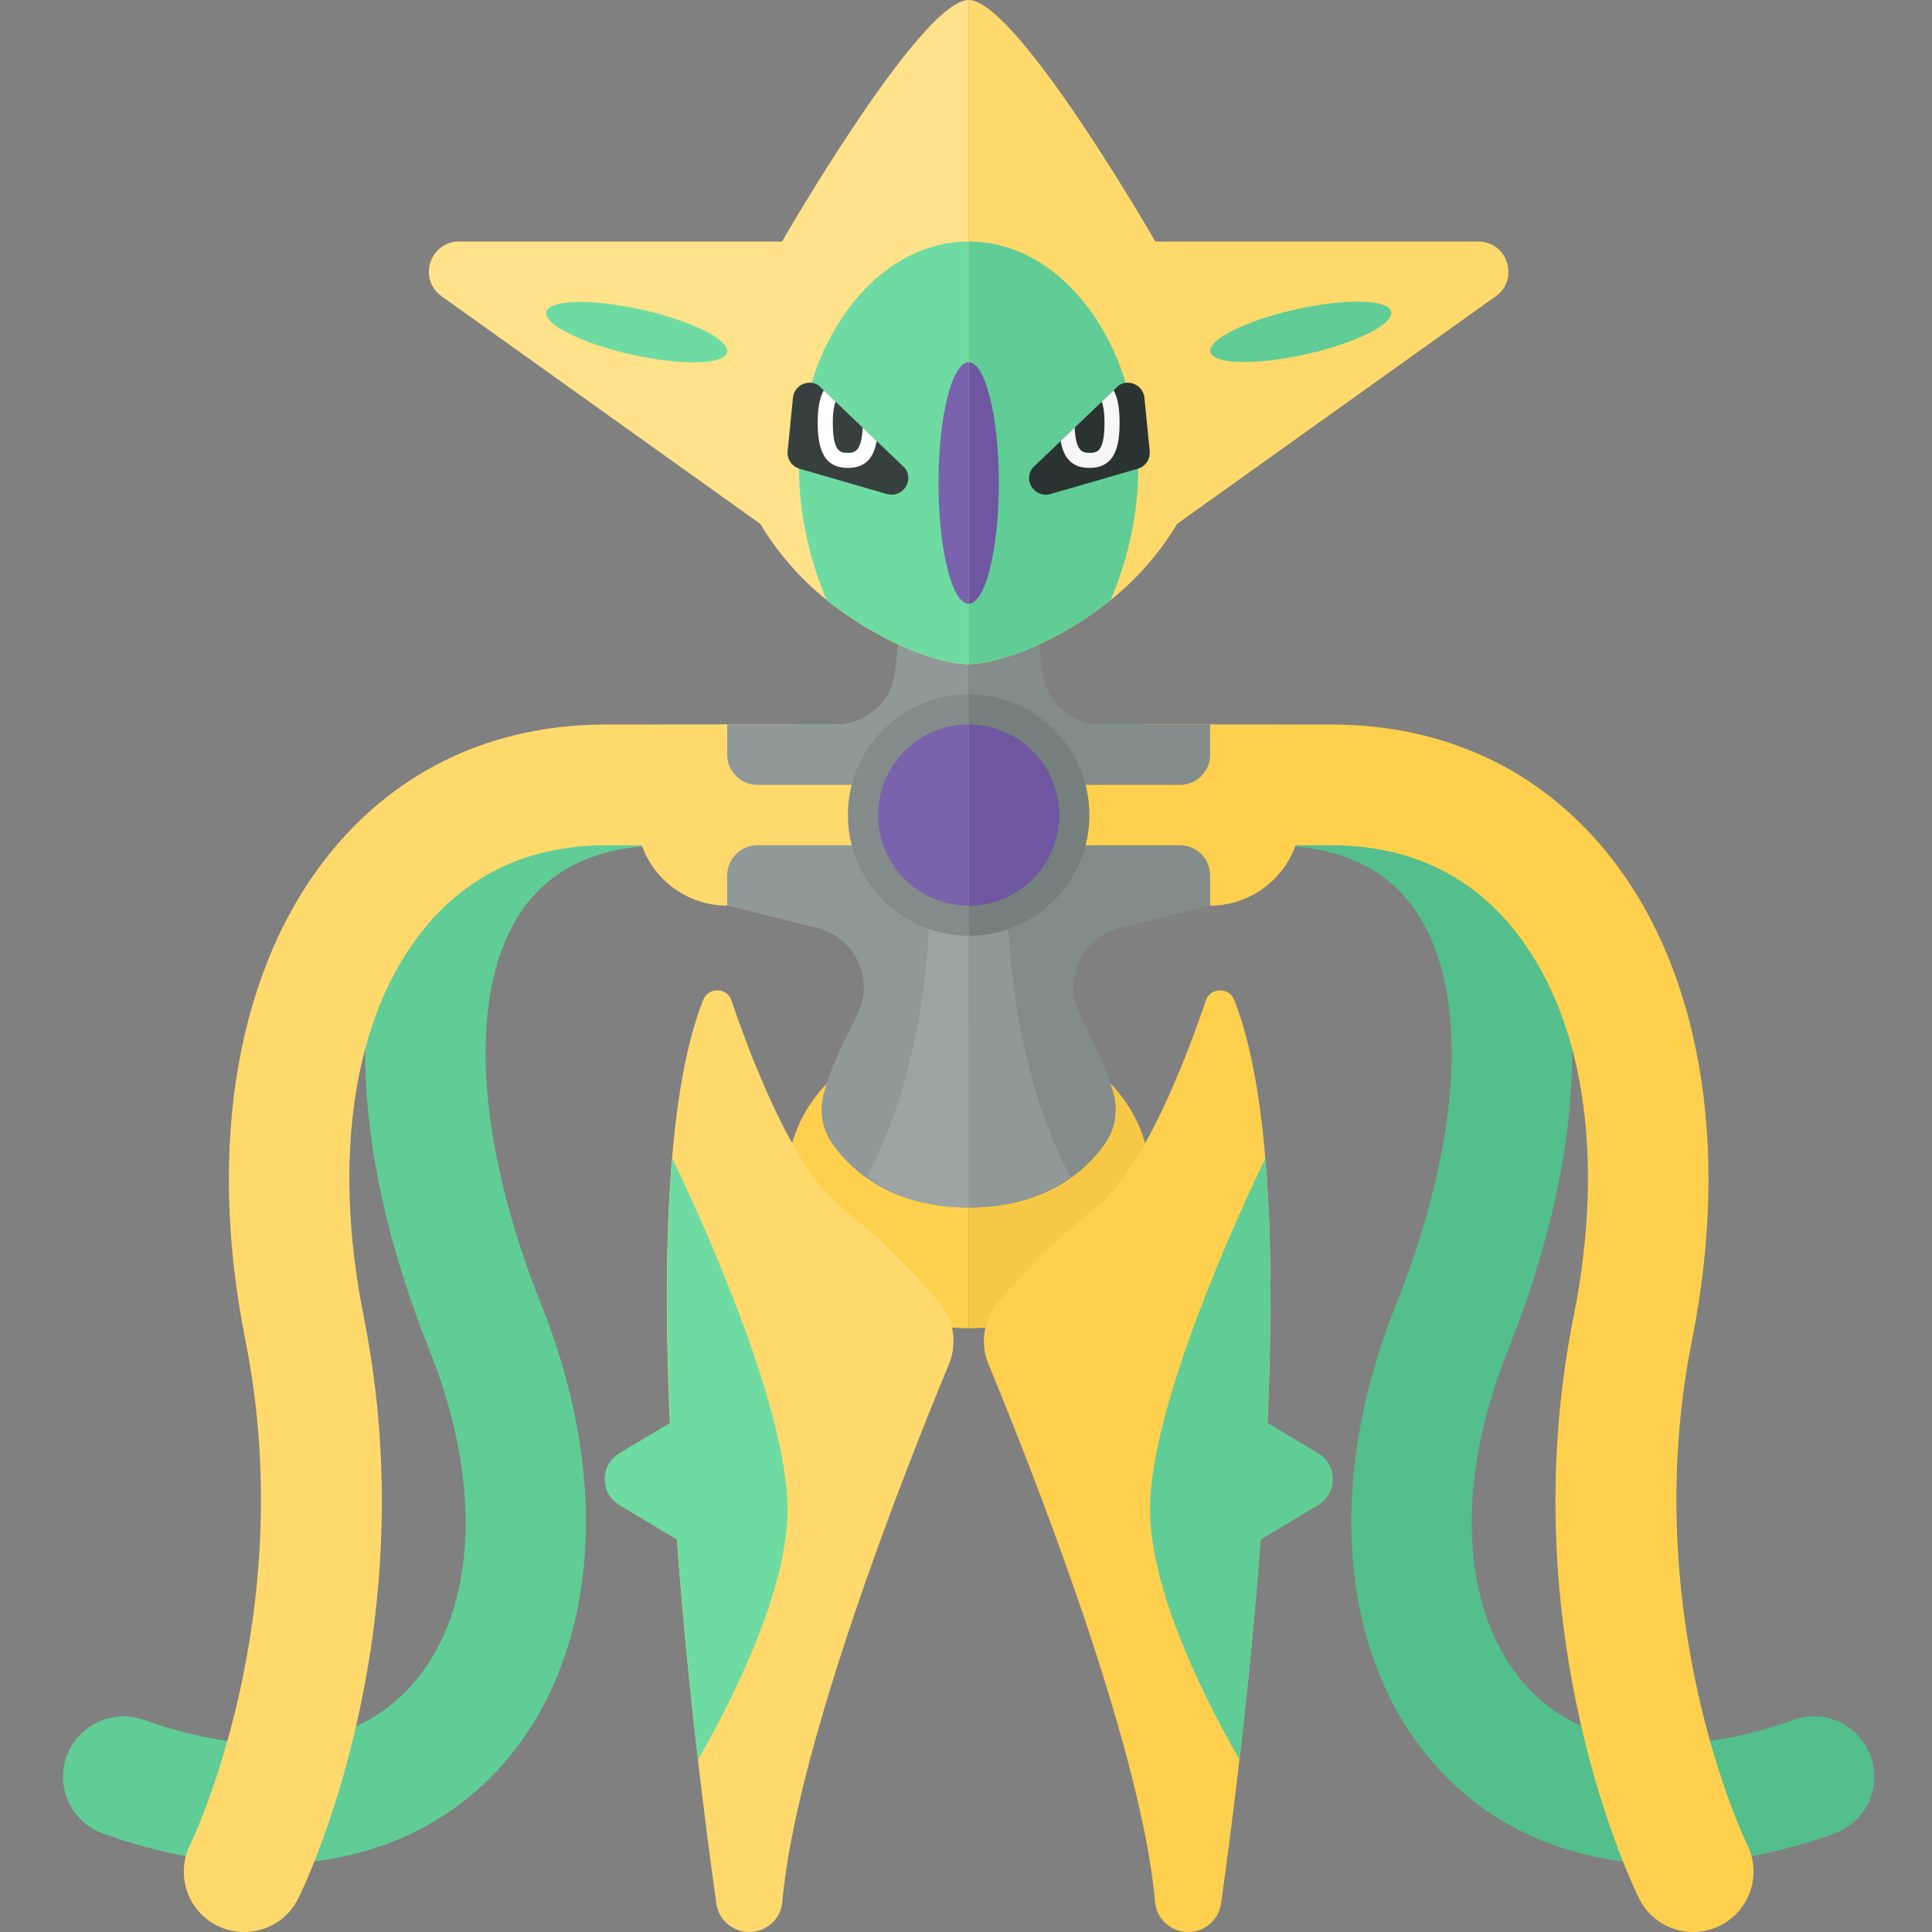 <?xml version="1.0" encoding="utf-8"?>
<!-- Generator: Adobe Illustrator 23.0.6, SVG Export Plug-In . SVG Version: 6.00 Build 0)  -->
<svg version="1.1" xmlns="http://www.w3.org/2000/svg" xmlns:xlink="http://www.w3.org/1999/xlink" x="0px" y="0px" width="32px"
	 height="32px" viewBox="0 0 32 32" enable-background="new 0 0 32 32" xml:space="preserve">
<rect x="0" y="0" width="32" height="32" fill="#808080" stroke="none"/>
<g id="icons">
	<g>
		<path fill="#FFD04D" d="M16.044,17c-1.657,0-3,1.119-3,2.5c0,1.381,1.343,2.5,3,2.5V17z"/>
		<path fill="#F7C845" d="M19.044,19.5c0-1.381-1.343-2.5-3-2.5v5C17.701,22,19.044,20.881,19.044,19.5z"/>
		<path fill="#53BF8C" d="M27.648,30.877c-1.493,0-2.793-0.507-3.747-1.499c-1.692-1.76-1.994-4.73-0.786-7.75
			c1.107-2.768,1.233-5.211,0.337-6.535C22.962,14.368,22.151,14,21.044,14h-3c-0.552,0-1-0.448-1-1s0.448-1,1-1h3
			c2.256,0,3.456,1.072,4.065,1.972c1.288,1.902,1.238,4.963-0.136,8.399c-0.913,2.28-0.771,4.434,0.371,5.621
			c0.945,0.981,2.495,1.159,4.366,0.494c0.52-0.187,1.092,0.087,1.277,0.608c0.185,0.521-0.087,1.092-0.608,1.277
			C29.425,30.71,28.505,30.877,27.648,30.877z"/>
		<path fill="#FFD04D" d="M28.044,32c-0.366,0-0.719-0.202-0.894-0.552c-0.088-0.176-2.141-4.368-1.086-9.644
			c0.531-2.657,0.164-5.002-1.01-6.433C24.309,14.461,23.296,14,22.044,14h-3c-0.552,0-1-0.448-1-1s0.448-1,1-1h3
			c1.853,0,3.429,0.727,4.557,2.103c1.554,1.896,2.073,4.846,1.424,8.093c-0.916,4.579,0.896,8.321,0.915,8.358
			c0.244,0.495,0.043,1.094-0.451,1.34C28.346,31.966,28.194,32,28.044,32z"/>
		<path fill="#60CD96" d="M4.44,30.877c-0.856,0-1.776-0.167-2.73-0.506c-0.521-0.185-0.792-0.756-0.608-1.277
			c0.185-0.52,0.758-0.792,1.277-0.608c1.872,0.665,3.422,0.489,4.366-0.494c1.141-1.187,1.283-3.34,0.371-5.621
			c-1.374-3.436-1.424-6.498-0.136-8.399C7.589,13.072,8.789,12,11.044,12h3c0.552,0,1,0.448,1,1s-0.448,1-1,1h-3
			c-1.107,0-1.917,0.368-2.409,1.093c-0.896,1.324-0.77,3.767,0.337,6.535c1.208,3.02,0.906,5.989-0.786,7.75
			C7.234,30.369,5.934,30.877,4.44,30.877z"/>
		<path fill="#FFD96C" d="M4.043,32c-0.15,0-0.303-0.034-0.446-0.105c-0.494-0.247-0.694-0.848-0.447-1.342
			c0.018-0.035,1.83-3.777,0.914-8.356c-0.649-3.248-0.13-6.197,1.424-8.093C6.616,12.727,8.191,12,10.044,12h3c0.552,0,1,0.448,1,1
			s-0.448,1-1,1h-3c-1.251,0-2.264,0.461-3.01,1.371c-1.173,1.431-1.541,3.776-1.01,6.433c1.055,5.276-0.998,9.468-1.086,9.644
			C4.764,31.798,4.411,32,4.043,32z"/>
		<path fill="#909997" d="M16.044,10h-1.149c0,0.422-0.029,0.807-0.074,1.154C14.756,11.644,14.325,12,13.831,12h-1.787v3
			l1.506,0.376c0.515,0.129,0.846,0.656,0.738,1.176c-0.071,0.339-0.463,0.861-0.648,1.576c-0.075,0.291-0.017,0.593,0.159,0.836
			C14.12,19.405,14.784,20,16.044,20V10z"/>
		<path fill="#838C8A" d="M18.288,18.964c0.177-0.244,0.235-0.545,0.159-0.836c-0.185-0.714-0.577-1.237-0.648-1.576
			c-0.108-0.52,0.223-1.047,0.738-1.176L20.044,15v-3h-1.787c-0.494,0-0.925-0.356-0.989-0.846
			c-0.045-0.347-0.074-0.733-0.074-1.154h-1.149v10C17.304,20,17.969,19.405,18.288,18.964z"/>
		<path fill="#9DA5A4" d="M14.359,19.494C14.742,19.769,15.27,20,16.044,20v-5.5h-0.64C15.405,14.5,15.521,17.331,14.359,19.494z"/>
		<path fill="#909997" d="M16.684,14.5h-0.64V20c0.774,0,1.303-0.231,1.686-0.506C16.568,17.331,16.684,14.5,16.684,14.5z"/>
		<path fill="#FFD04D" d="M20.044,12.5V12c0.828,0,1.5,0.672,1.5,1.5s-0.672,1.5-1.5,1.5v-0.5c0-0.276-0.224-0.5-0.5-0.5h-2.5v-1
			h2.5C19.821,13,20.044,12.776,20.044,12.5z"/>
		<path fill="#757F7E" d="M18.044,13.5c0-1.105-0.895-2-2-2v4C17.149,15.5,18.044,14.605,18.044,13.5z"/>
		<path fill="#6E57A0" d="M17.544,13.5c0-0.828-0.672-1.5-1.5-1.5v3C16.873,15,17.544,14.328,17.544,13.5z"/>
		<path fill="#FFD96C" d="M12.044,12.5V12c-0.828,0-1.5,0.672-1.5,1.5s0.672,1.5,1.5,1.5v-0.5c0-0.276,0.224-0.5,0.5-0.5h2.5v-1
			h-2.5C12.268,13,12.044,12.776,12.044,12.5z"/>
		<path fill="#838C8A" d="M14.044,13.5c0,1.105,0.895,2,2,2v-4C14.94,11.5,14.044,12.395,14.044,13.5z"/>
		<path fill="#7A63AD" d="M14.544,13.5c0,0.828,0.672,1.5,1.5,1.5v-3C15.216,12,14.544,12.672,14.544,13.5z"/>
		<path fill="#FFD04D" d="M16.371,22.593c0.681,1.643,2.532,6.302,2.761,8.913C19.157,31.787,19.397,32,19.679,32h0.001
			c0.274,0,0.506-0.2,0.544-0.471c0.314-2.217,1.542-11.635,0.218-14.967c-0.086-0.217-0.395-0.21-0.47,0.011
			c-0.318,0.942-1.016,2.777-1.817,3.427c-0.897,0.728-1.042,0.934-1.594,1.533C16.298,21.82,16.222,22.233,16.371,22.593z"/>
		<path fill="#FFD96C" d="M15.718,22.593c-0.681,1.643-2.532,6.302-2.761,8.913C12.932,31.787,12.692,32,12.41,32h-0.001
			c-0.274,0-0.506-0.2-0.544-0.471c-0.314-2.217-1.542-11.635-0.218-14.967c0.086-0.217,0.395-0.21,0.47,0.011
			c0.318,0.942,1.016,2.777,1.817,3.427c0.897,0.728,1.042,0.934,1.594,1.533C15.791,21.82,15.867,22.233,15.718,22.593z"/>
		<path fill="#6EDCA2" d="M13.044,25c0-1.745-1.522-5.011-1.91-5.816c-0.112,1.316-0.102,2.847-0.034,4.383l-0.841,0.504
			c-0.324,0.194-0.324,0.663,0,0.857l0.953,0.572c0.098,1.329,0.227,2.595,0.349,3.65C12.153,28.114,13.044,26.336,13.044,25z"/>
		<path fill="#60CD96" d="M19.048,25c0-1.745,1.522-5.011,1.91-5.816c0.112,1.316,0.102,2.847,0.034,4.383l0.841,0.504
			c0.324,0.194,0.324,0.663,0,0.857l-0.953,0.572c-0.098,1.329-0.227,2.595-0.349,3.65C19.939,28.114,19.048,26.336,19.048,25z"/>
		<path fill="#FFE28A" d="M12.953,4H7.605C7.118,4,6.918,4.624,7.314,4.907l5.279,3.771c0.295,0.495,0.678,0.921,1.099,1.26
			c0.87,0.7,1.857,1.063,2.353,1.063V4V0C15.252,0,12.953,4,12.953,4z"/>
		<path fill="#6EDCA2" d="M16.044,4c-1.552,0-2.81,1.698-2.81,3.754c0,0.748,0.17,1.511,0.457,2.183
			c0.87,0.7,1.857,1.063,2.353,1.063V4z"/>
		<path fill="#FFD96C" d="M19.136,4h5.348c0.486,0,0.686,0.624,0.291,0.907l-5.279,3.771c-0.295,0.495-0.678,0.921-1.099,1.26
			C17.528,10.637,16.54,11,16.044,11V4V0C16.837,0,19.136,4,19.136,4z"/>
		<path fill="#60CD96" d="M16.044,4v7c0.496,0,1.483-0.363,2.353-1.063c0.287-0.672,0.457-1.435,0.457-2.183
			C18.854,5.698,17.596,4,16.044,4z"/>
		<path fill="#373F3F" d="M14.99,7.754l-1.431-1.371c-0.173-0.112-0.404-0.001-0.425,0.204l-0.088,0.884
			c-0.013,0.133,0.07,0.256,0.198,0.293l1.447,0.419C14.943,8.255,15.146,7.966,14.99,7.754z"/>
		
			<ellipse transform="matrix(0.218 -0.976 0.976 0.218 2.88 14.593)" fill="#6EDCA2" cx="10.544" cy="5.5" rx="0.381" ry="1.534"/>
		<path fill="#FFFFFF" d="M13.644,6.465C13.568,6.601,13.544,6.79,13.544,7c0,0.414,0.086,0.75,0.5,0.75
			c0.305,0,0.431-0.184,0.476-0.446L13.644,6.465z"/>
		<path fill="#373F3F" d="M13.84,6.653C13.814,6.727,13.794,6.826,13.794,7c0,0.5,0.133,0.5,0.25,0.5
			c0.109,0,0.227-0.017,0.244-0.418L13.84,6.653z"/>
		<path fill="#2B3332" d="M17.099,7.754l1.431-1.371c0.173-0.112,0.404-0.001,0.425,0.204l0.088,0.884
			c0.013,0.133-0.07,0.256-0.198,0.293l-1.447,0.419C17.145,8.255,16.943,7.966,17.099,7.754z"/>
		<path fill="#F7F7F7" d="M18.445,6.465C18.521,6.601,18.544,6.79,18.544,7c0,0.414-0.086,0.75-0.5,0.75
			c-0.305,0-0.431-0.184-0.476-0.446L18.445,6.465z"/>
		<path fill="#2B3332" d="M18.249,6.653C18.275,6.727,18.294,6.826,18.294,7c0,0.5-0.133,0.5-0.25,0.5
			c-0.109,0-0.227-0.017-0.244-0.418L18.249,6.653z"/>
		
			<ellipse transform="matrix(0.976 -0.218 0.218 0.976 -0.681 4.825)" fill="#60CD96" cx="21.544" cy="5.5" rx="1.534" ry="0.381"/>
		<path fill="#7A63AD" d="M16.044,6c-0.276,0-0.5,0.895-0.5,2c0,1.105,0.224,2,0.5,2V6z"/>
		<path fill="#6E57A0" d="M16.544,8c0-1.105-0.224-2-0.5-2v4C16.321,10,16.544,9.105,16.544,8z"/>
	</g>
</g>
</svg>
